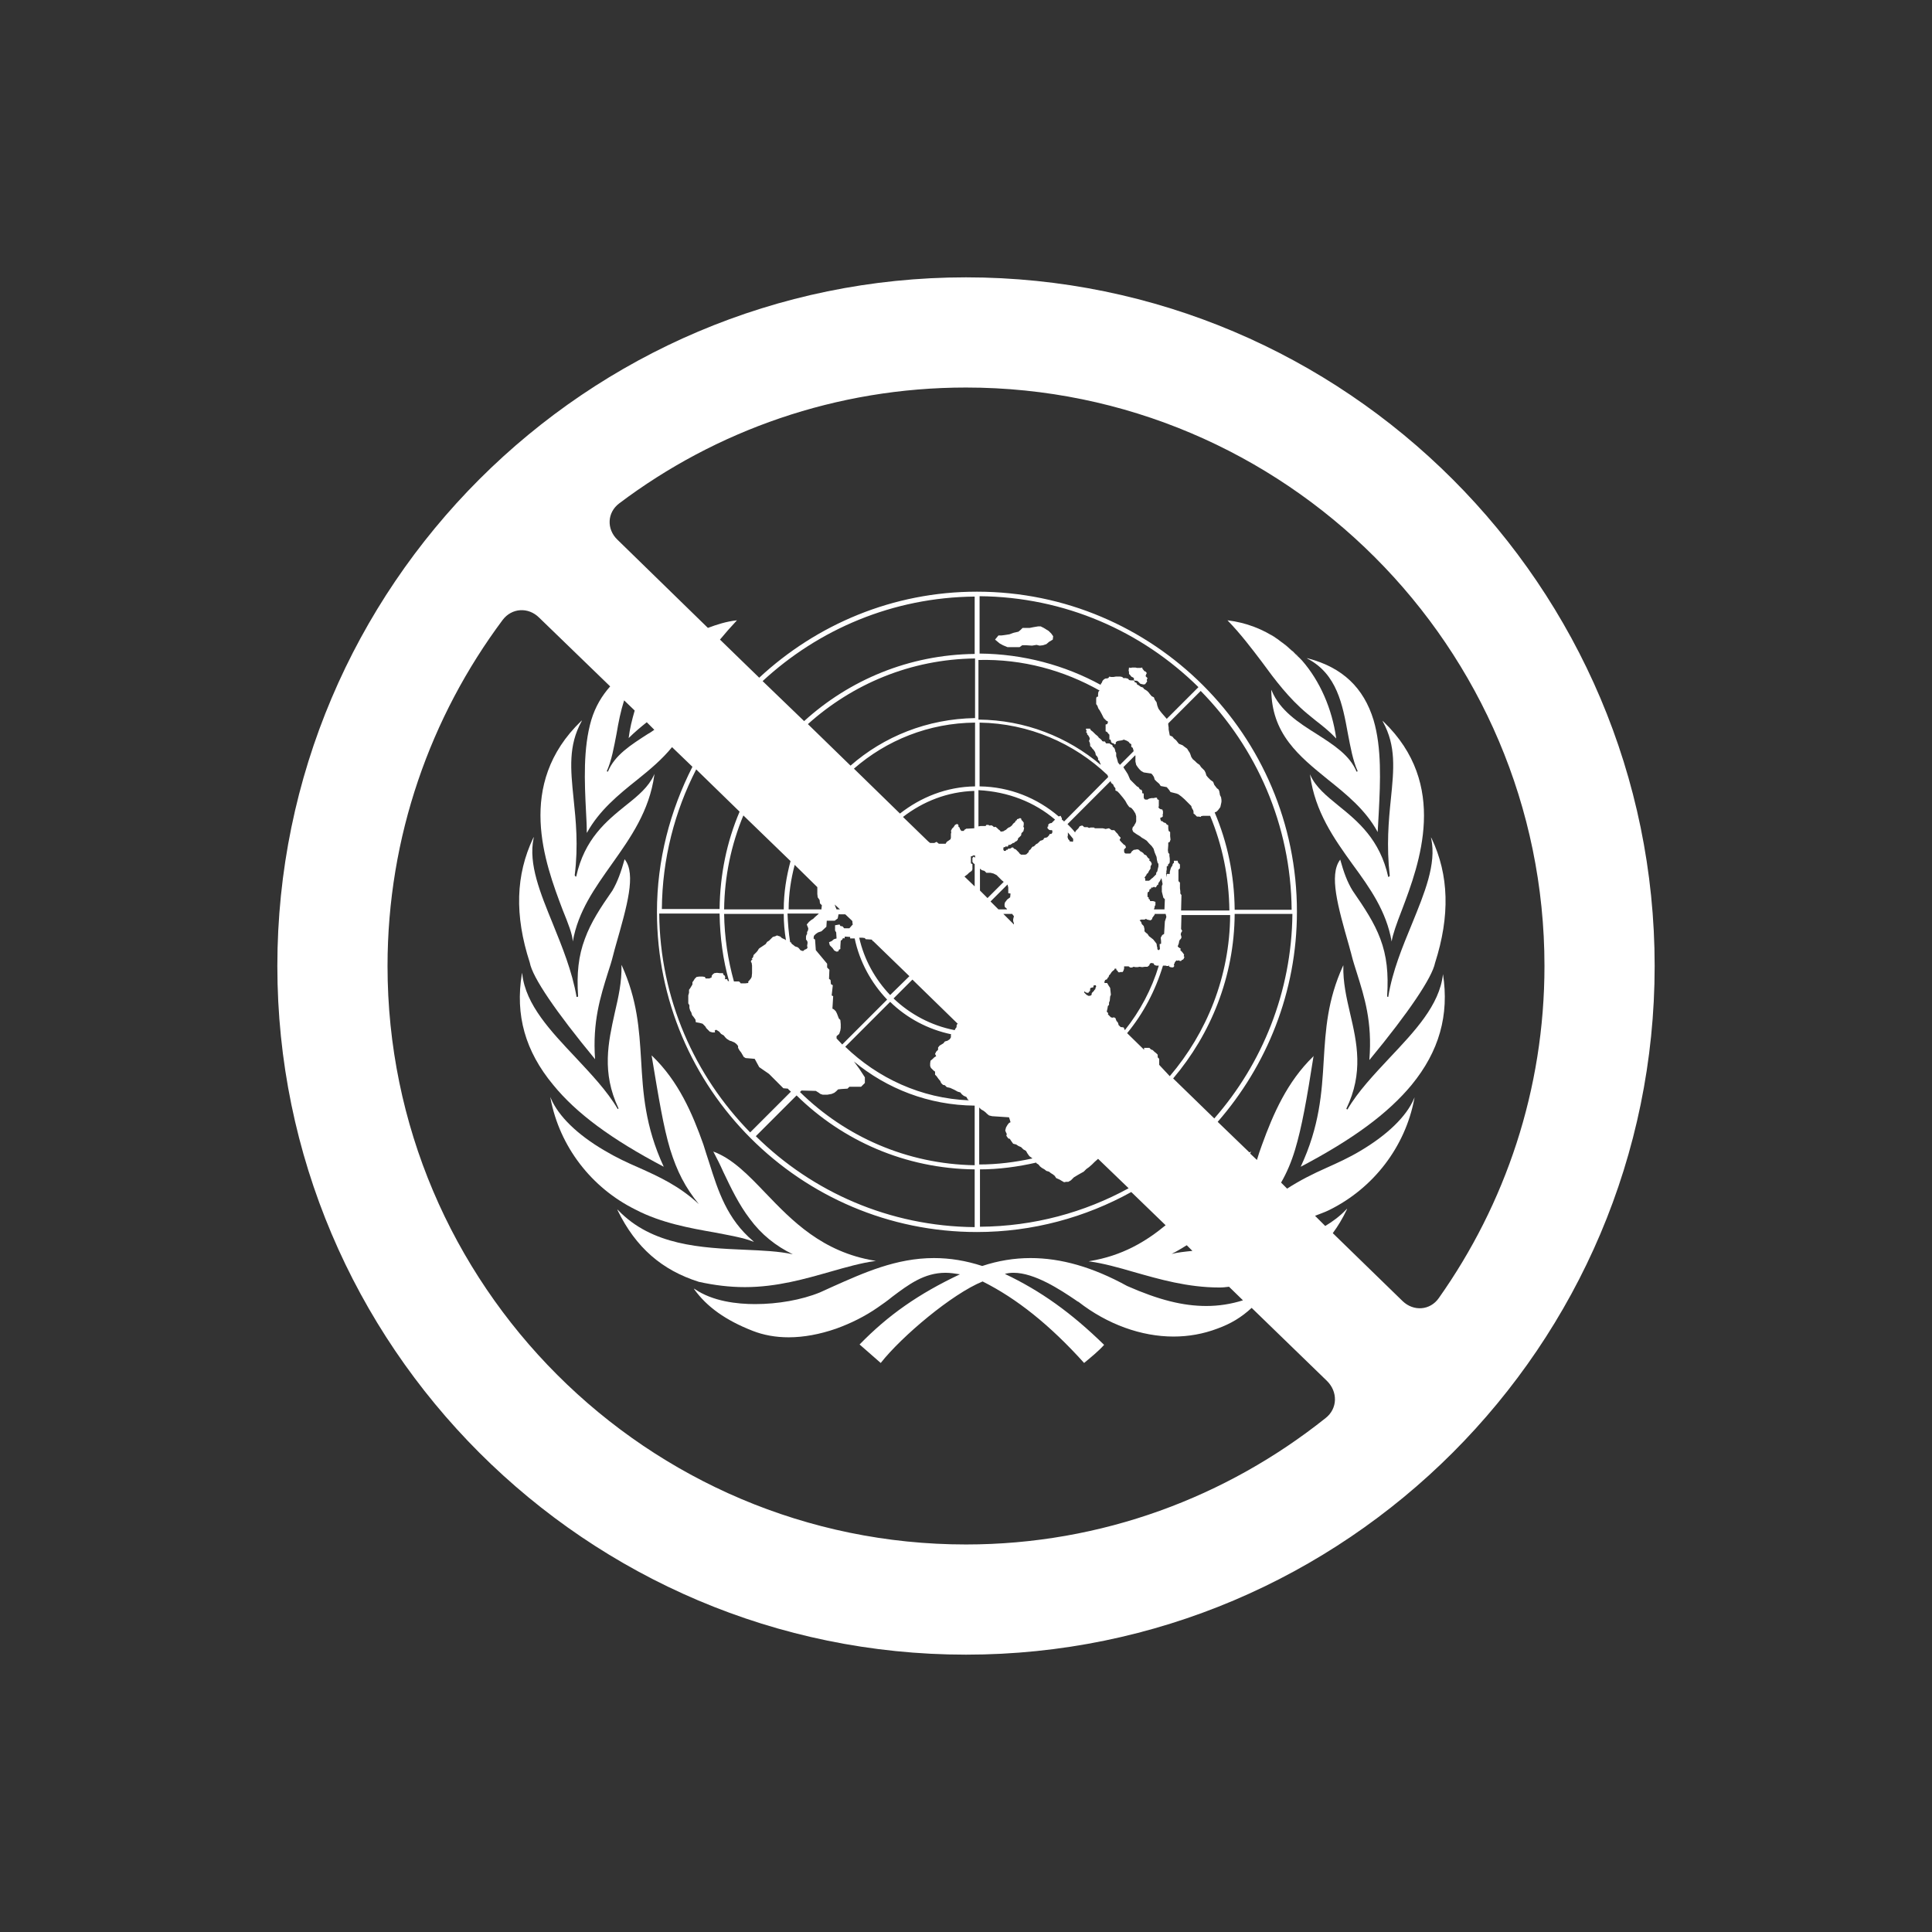 <?xml version="1.0" encoding="utf-8"?>
<!-- Generator: Adobe Illustrator 18.0.0, SVG Export Plug-In . SVG Version: 6.00 Build 0)  -->
<!DOCTYPE svg PUBLIC "-//W3C//DTD SVG 1.1//EN" "http://www.w3.org/Graphics/SVG/1.1/DTD/svg11.dtd">
<svg version="1.1" id="Capa_1" xmlns="http://www.w3.org/2000/svg" xmlns:xlink="http://www.w3.org/1999/xlink" x="0px" y="0px"
	 viewBox="0 0 512 512" enable-background="new 0 0 512 512" xml:space="preserve">
<rect x="0" y="0" width="512" height="512" fill="#333333" stroke="none"/>
<g>
	<path fill="#FFFFFF" d="M342.3,172.4c0.1,0.1,0.2,0.2,0.3,0.3c-1.2-1.1-2.4-2.1-3.7-3c0,0,0,0,0.1,0.1
		C340.2,170.5,341.3,171.4,342.3,172.4z"/>
	<path fill="#FFFFFF" d="M346.4,189.1c0.7,0.6,1.5,1.2,2.2,1.8c1.8,1.4,3.6,2.8,5.4,4.7l0.1,0.1l0-0.1c-1.1-7.8-4.3-15.1-9-20.5
		c-0.7-0.8-1.6-1.5-2.3-2.3c-0.1-0.1-0.3-0.3-0.5-0.4c-1.1-1-2.2-1.9-3.3-2.7c-0.1-0.1-0.3-0.2-0.4-0.3c-3.9-2.7-8.4-4.4-13.2-5
		l-0.1,0l0.1,0.1c3.3,3.4,6.2,7.2,9,10.9C337.9,180.2,341.6,185.1,346.4,189.1z"/>
	<path fill="#FFFFFF" d="M344.1,174c-0.5-0.5-1-0.9-1.5-1.4c0.1,0,0.1,0.1,0.1,0.1C343.2,173.2,343.7,173.5,344.1,174z"/>
	<path fill="#FFFFFF" d="M336.6,168.1c0.7,0.4,1.3,0.9,2,1.3c0,0,0.1,0,0.1,0.1C338,169,337.4,168.5,336.6,168.1z"/>
	<path fill="#FFFFFF" d="M338.7,169.4c0.1,0,0.1,0.1,0.2,0.1C338.9,169.5,338.8,169.5,338.7,169.4z"/>
	<path fill="#FFFFFF" d="M365.1,220.5l0.1,0.1L365.1,220.5c0.1-1.8,0.2-3.5,0.3-5.4c0.4-7.9,0.8-16.9-1.4-24.3
		c-2.6-8.5-8.2-13.9-17.3-16.3l-0.4-0.1l0.3,0.2c7.7,4.1,9.2,12.1,10.6,19.8c0.7,3.6,1.3,7.1,2.6,10l-0.3,0.1
		c-1.8-4.4-6.1-7.1-10.6-10c-4.8-3-9.7-6.2-11.9-11.5l-0.1-0.2l0,0.2c0.1,5.3,1.6,9.7,4.7,13.8c2.8,3.7,6.4,6.6,10.2,9.7
		C356.8,210.5,361.9,214.6,365.1,220.5z"/>
	<path fill="#FFFFFF" d="M151.8,249.5l0,0.3L151.8,249.5c1.4-8,5.8-14.1,10.4-20.6c4.9-6.9,9.9-14,11.2-23.5l0-0.3l-0.1,0.3
		c-1.4,3.1-4.1,5.4-7.4,8c-5.2,4.2-11,8.9-13.2,18.9c0,0-0.1,0-0.1,0c-0.1,0-0.2-0.1-0.2-0.2c0,0,0-0.1-0.1-0.1
		c1-8,0.3-14.6-0.3-20.4c-0.8-7.8-1.4-14,2.1-20.4l0.1-0.3l-0.2,0.2c-17.4,16.8-9.6,37.6-4.9,50
		C150.6,244.8,151.7,247.6,151.8,249.5z"/>
	<path fill="#FFFFFF" d="M368.8,249.5l0.1,0.3L368.8,249.5c0.3-1.9,1.3-4.7,2.7-8.3c4.7-12.4,12.5-33.3-4.9-50l-0.2-0.2l0.1,0.3
		c3.5,6.4,2.9,12.5,2.1,20.4c-0.6,5.8-1.2,12.4-0.3,20.4c0,0,0,0.1-0.1,0.1c-0.1,0.1-0.1,0.2-0.2,0.2c0,0-0.1,0-0.1,0
		c-2.2-9.9-8-14.7-13.2-18.9c-3.2-2.6-6-4.9-7.4-8l-0.1-0.3l0,0.3c1.3,9.6,6.3,16.7,11.2,23.5C363.1,235.4,367.4,241.5,368.8,249.5z
		"/>
	<path fill="#FFFFFF" d="M157.7,280.7l0.1,0.1L157.7,280.7c-0.7-9.9,1.4-16.5,3.4-22.9c0.5-1.5,1-3.1,1.4-4.7
		c0.2-0.9,0.5-1.8,0.7-2.6c3-10.5,5.4-18.8,2.4-22.7l-0.1-0.1l0,0.1c-0.9,3.2-1.8,5.8-3.2,8.2c-3.2,4.6-5.7,8.4-7.3,12.8
		c-1.7,4.5-2.2,9.2-1.8,15.2c0,0.1-0.1,0.2-0.3,0.2c0,0,0,0-0.1,0c-1.2-6.9-3.8-13.2-6.3-19.4c-3.3-8.1-6.5-15.8-5.1-22.6l0.1-0.4
		l-0.2,0.3c-4.6,9.7-5,20.4-0.9,33C141.1,259,147.3,268.1,157.7,280.7z"/>
	<path fill="#FFFFFF" d="M374.2,244.8c-2.5,6.1-5.2,12.5-6.3,19.4c-0.2,0-0.3-0.1-0.3-0.2c0.4-6-0.1-10.7-1.8-15.2
		c-1.6-4.3-4.2-8.2-7.3-12.7c-1.5-2.4-2.4-5-3.3-8.2l0-0.1l-0.1,0.1c-2.9,4-0.6,12.2,2.4,22.7c0.2,0.9,0.5,1.7,0.7,2.6
		c0.4,1.6,0.9,3.1,1.4,4.7c2,6.4,4.1,12.9,3.3,22.9l0,0.1l0.1-0.1c10.4-12.6,16.5-21.7,17.3-25.6c4-12.5,3.7-23.3-0.9-33l-0.2-0.3
		l0.1,0.4C380.7,229,377.5,236.7,374.2,244.8z"/>
	<path fill="#FFFFFF" d="M175.9,309.2l0.1,0.1L175.9,309.2c-5-10.8-5.5-19.7-6-28.3c-0.5-8.2-1-15.9-5.1-25l-0.1-0.2l0,0.2
		c0.1,4.3-0.8,8.3-1.8,12.6c-1.7,7.7-3.5,15.7,1,25.2c0,0.1-0.1,0.2-0.2,0.2c-2.8-4.8-7.1-9.3-11.2-13.7
		c-6.5-6.9-13.2-13.9-14.1-22.1l0-0.3l-0.1,0.3c-1.8,10.9,0.9,20.5,8.3,29.4C152.7,295,162,301.9,175.9,309.2z"/>
	<path fill="#FFFFFF" d="M382.4,257.9l0,0.3c-0.9,8.2-7.6,15.2-14.1,22.1c-4.1,4.4-8.4,8.9-11.2,13.7c0,0,0,0-0.1,0
		c-0.1,0-0.1-0.1-0.2-0.2c4.6-9.5,2.8-17.5,1-25.2c-1-4.3-1.9-8.3-1.8-12.6l0-0.2l-0.1,0.2c-4.1,9-4.6,16.8-5.1,25
		c-0.5,8.6-1.1,17.5-6.1,28.2l-0.1,0.1l0.1-0.1c13.9-7.3,23.2-14.2,29.4-21.7c7.3-8.9,10-18.5,8.3-29.4L382.4,257.9z"/>
	<path fill="#FFFFFF" d="M189.3,326.6c4.1,0.8,7.7,1.4,10.2,2.4l0.3,0.1l-0.2-0.2c-6.9-5.8-9.3-13.3-11.6-20.6
		c-0.5-1.6-1.1-3.3-1.6-5c-2.9-8.2-6.6-16.8-13.6-23.5l-0.1-0.1l0,0.1c1.9,11.4,3.1,18.8,4.9,24.8c1.8,5.8,4,10.1,7.6,14.5
		c-5.2-4.8-10.4-7.2-16-9.7c-3-1.3-6-2.7-9-4.5c-7.2-4.2-12.2-9.1-14.2-13.8l-0.2-0.4l0.1,0.4c2.4,12.7,10.8,23.7,22.6,29.5
		C175.2,324.1,183,325.5,189.3,326.6z"/>
	<path fill="#FFFFFF" d="M197.4,341.1c8.5,0,16-2.2,22.7-4.1c4.2-1.2,8.1-2.3,11.7-2.8l0.3,0l-0.3-0.1
		c-13.9-2.3-21.9-10.6-28.9-17.9c-4.5-4.7-8.7-9.1-13.8-11l-0.1,0l0.1,0.1c0.9,1.7,1.8,3.5,2.6,5.3c2,4.2,4.1,8.6,7,12.4
		c3.1,4.2,6.9,7.2,11.4,9.4c-3.6-0.8-8-1-12.7-1.2c-11.5-0.5-24.6-1.1-33.6-10.5l-0.2-0.2l0.1,0.3c4.8,9.8,11.7,15.8,21.5,18.9
		C189.3,340.6,193.3,341.1,197.4,341.1z"/>
	<polygon fill="#FFFFFF" points="299.2,178.6 299.5,178.9 299.8,179.3 300.2,179.5 300.5,179.7 300.5,180.3 300.9,180.4 
		301.3,180.4 301.6,180.6 301.9,180.9 302.2,181.2 302.6,181.3 303.1,181.4 303.5,181.3 303.7,181 304,180.6 303.9,180.2 
		304.1,179.7 303.9,179.5 303.6,179.2 303.7,178.8 303.9,178.4 303.8,178.2 303.5,177.9 303.3,177.9 303,177.5 302.8,177.3 
		302.7,176.9 302.3,177 301.3,177 300.9,176.9 300.5,176.9 300.1,176.9 299.6,177 299.2,176.9 299.1,177.7 299.2,178.1 	"/>
	<path fill="#FFFFFF" d="M264.9,170.5l0.9,0.5l1.2,0.5h1.1l0.9,0h1.2l0.7-0.5h1.1l1.5,0.1l1.2-0.2l0.8,0.2l0.9-0.1l0.9-0.3l0.7-0.6
		l1-0.6l0.1-0.9l-0.5-0.7l-0.7-0.7l-0.5-0.3c0,0-0.6-0.4-0.8-0.5c-0.2-0.1-0.8-0.4-0.8-0.4l-0.7,0l-1.2,0.2l-1,0.2l-1.9,0l-0.5,0.5
		l-0.6,0.5l-1.3,0.3l-1.1,0.4l-1.3,0.2l-0.8,0.1h-0.8l-0.9,1.1l0.6,0.5L264.9,170.5z"/>
	<path fill="#FFFFFF" d="M256,73.5C155.4,73.5,73.5,155.4,73.5,256c0,100.6,81.9,182.5,182.5,182.5c100.6,0,182.5-81.9,182.5-182.5
		C438.5,155.4,356.6,73.5,256,73.5z M351.3,375.8c-26.2,20.9-59.3,33.5-95.3,33.5c-84.5,0-153.3-68.8-153.3-153.3
		c0-34.3,11.4-66.1,30.5-91.7c2.4-3.2,6.8-3.5,9.7-0.6l18.8,18.2c-2.2,2.5-3.9,5.3-5,8.9c-2.2,7.5-1.8,16.4-1.4,24.3
		c0.1,1.9,0.2,3.6,0.2,5.4l0,0.2l0.1-0.1c3.2-5.8,8.3-10,13.2-13.9c3.5-2.8,6.7-5.5,9.3-8.7l5.4,5.2c-5.9,11.6-9.4,24.7-9.4,38.5
		c0,46.8,38,84.8,84.8,84.8c14.8,0,28.8-3.9,40.9-10.6l9.1,8.8c-5.2,4.3-11.5,8.1-20.1,9.5l-0.3,0.1l0.3,0c3.6,0.5,7.6,1.6,11.7,2.8
		c6.7,1.9,14.2,4.1,22.7,4.1h0c0.9,0,1.7-0.1,2.5-0.2l3.7,3.6c-3.2,1-6.4,1.5-9.7,1.5c-6.2,0-12.6-1.6-21-5.3
		c-9.1-5-17.5-7.4-25.6-7.4c-4.3,0-8.6,0.7-12.8,2.1c-4.3-1.4-8.5-2.1-12.8-2.1c-10,0-18.6,3.9-26.9,7.6c-1.1,0.5-2.2,1-3.3,1.5
		c-4.9,2-11.2,3.1-17.2,3.1c-4.7,0-11.2-0.7-16-4l-0.2-0.1l0.1,0.2c3.3,4.6,8.3,8.2,15.5,11c2.8,1.1,6,1.7,9.5,1.7
		c4,0,8.3-0.8,12.6-2.3c3.9-1.4,7.7-3.3,11-5.6c1.3-0.9,2.6-1.8,3.8-2.8c4.4-3.3,8.5-6.4,14.2-6.4c1.2,0,2.5,0.2,3.8,0.4
		c-11,5.2-19,10.8-26.6,18.6l0,0l5.6,4.9l0,0l0,0c5.6-7.1,18.9-18.3,27-21.6c9,4.5,17.8,11.5,26.9,21.6l0,0l0,0
		c1.8-1.5,3.9-3.2,5.3-4.8l0,0l0,0c-8.7-8.5-16.8-14.3-26.3-18.8c0.7-0.2,1.5-0.3,2.3-0.3c5.6,0,12.4,4.5,16.4,7.2
		c0.3,0.2,0.5,0.4,0.8,0.5c7.7,6,16.7,9.2,25.2,9.2c4,0,7.9-0.7,11.6-2.1c3.6-1.3,6.4-3,9.1-5.5l19.9,19.3
		C354.6,368.8,354.5,373.3,351.3,375.8z M314.5,330l1.5,1.5c-2,0.2-3.9,0.4-5.5,0.8C311.9,331.6,313.2,330.8,314.5,330z
		 M248.1,279.9l-0.5,0.3l-0.4,0.4l-0.6,0.5l-0.1,0.7v0.7l0.2,0.5l0.7,0.7l0.4,0.3l0,0.8l0.4,0.4l0.5,0.7l0.5,0.6l0.2,0.5l0.5,0.5
		l0.5,0.1l0.5,0.5l0.9,0.2l1.1,0.5l0.9,0.5l0.7,0.2l0.4,0.5l0.5,0.4l0.7,0.3l0.4,0.7l0.3,0.2c-12.7-0.5-24.2-5.9-32.8-14.2
		l11.9-11.9c4.4,4.3,10,7.3,16.2,8.6l-0.1,0.1v0.7l-0.3,0.5l-0.6,0.4l-0.7,0.2l-0.4,0.5l-0.5,0.3l-0.5,0.3l-0.4,0.5v0.6l-0.5,0.5
		l-0.3,0.6L248.1,279.9z M222.7,270.3l-0.4-0.4l-0.5-1.3l-0.3-0.6l-0.5-0.5l-0.4-0.2l0.2-3.3l-0.4-0.2l0.3-2.7l-0.5-0.3l-0.1-1.1
		l-0.4-0.3l0.1-2.4l-0.6-0.6v-1l-3-3.6L216,249l-0.4-0.3l0.1-0.7l0.5-0.5l0.6-0.4l0.9-0.3l1.3-1.2l0.1-1.6h2.1l0.8-0.6l0.2-1l0-0.1
		h1.8l1.8,1.7l0.1,0.2c0,0.3,0,0.5,0.1,0.8l-0.2,0.2l-0.7,0.8h-1.4l-0.4-0.5l-0.6-0.1l-0.2-0.4l-1.2,0.2l0,1.4l0.3,0.5l0.1,1.6
		l-0.7,0.2l-0.6,0.5l-0.7,0.3l0.2,0.8l0.7,0.7l0.5,0.7l0.6,0.3l0.5-0.1l0.1-0.4l0.4-0.2l0-0.6l0.1-1.6l0.4-0.3l0.2-0.4l0.4,0.1
		l0.1-0.5l1.4,0.1l0,0.4l1.2,0c1.3,6.2,4.4,11.8,8.6,16.2l-11.9,11.9c-0.5-0.5-1-1.1-1.5-1.6l0-0.6l0.7-0.6l0.3-0.9l0.1-0.7v-1
		L222.7,270.3z M214.2,246c0,0,0,0.6-0.2,0.8c-0.2,0.2-0.1,0.7-0.1,0.7l-0.2,0.3l-0.1,0.4l0,0.4l0,0.4l0.2,0.2l0.2,0.4l0,0.4
		c0,0-0.1,0.5-0.1,0.6s0.1,0.6,0.1,0.6l-0.3,0.3l-0.5,0.2l-0.3,0.3l-0.3,0l-0.5-0.2l-0.3-0.4l-0.3-0.3c0,0-0.4-0.2-0.5-0.2
		c-0.1,0-0.3-0.1-0.3-0.1l-0.5-0.4l-0.4-0.3l-0.2-0.4h-0.2c-0.4-2.5-0.6-5-0.7-7.6h8.3l-0.3,0.3l-0.7,0.6l-0.5,0.5l-0.5,0.3
		l-0.6,0.5l-0.6,0.7L214.2,246z M199.4,254.3l-0.3,0.2l-0.1,0.3c0,0,0,0.2,0.1,0.2c0,0.1,0.1,0.2,0.1,0.2l0.1,0.7l0,0.8v1.2l-0.1,1
		l-0.2,0.4l-0.4,0.5l-0.3,0.3l0,0.4l-0.8,0.1l-1.2,0l-0.3-0.4c0,0-0.4-0.2-0.5-0.1c-0.2,0-0.8,0-0.8,0l-0.2,0
		c-1.6-5.7-2.5-11.7-2.6-17.9h15.8c0,2.4,0.2,4.7,0.6,7l-0.2-0.2l-0.9-0.4l-0.4-0.4l-0.9-0.3l-0.4,0.2l-0.7,0.2l-0.5,0.5l-0.5,0.5
		l-0.5,0.3l-0.4,0.6l-0.6,0.4l-0.6,0.4c0,0-0.7,0.4-0.7,0.6c0,0.1-0.5,0.7-0.5,0.7l-0.4,0.4l-0.4,0.4l-0.1,0.5l-0.2,0.3
		c0,0-0.2,0.1-0.2,0.2C199.3,254,199.4,254.3,199.4,254.3z M207.7,241h-15.8c0.1-8.8,1.9-17.2,5.1-24.9l12.5,12.1
		C208.4,232.3,207.7,236.6,207.7,241z M216.6,235.4l0,1.5l0.1,0.9l0.5,0.7l0.1,0.9l0.5,0.5l-0.1,0.9l0,0.2h-8.7
		c0-4.1,0.6-8,1.6-11.8l6,5.9C216.6,235.2,216.6,235.4,216.6,235.4z M220.8,239.2l0.2,0.2L220.8,239.2L220.8,239.2z M222.6,241h-0.9
		l-0.3-0.7l-0.2-0.6L222.6,241z M235.9,263.7c-4-4.2-6.9-9.4-8.2-15.2h0.2l0.6,0l0.7,0.1l0.2,0.3l1.6,0.1l0.1,0.1l0.2,0.3l0.1,0
		l9.6,9.3L235.9,263.7z M254.7,220.1l-0.3-0.4l-0.1-0.4l-0.3-0.2v-0.4l-0.2-0.3l-0.3,0l-0.4,0.2l-0.2,0.3l-0.2,0.3l-0.4,0.4
		l-0.3,0.6l0.1,0.3L252,221l0,0.4l0,0.6l-0.1,0.4l-0.4,0.3l-0.6,0.4l-0.3,0.5l-1.8,0l-0.6-0.5l-0.6,0.3h-0.7l-0.4,0l-0.5-0.4l0,0
		l0,0l-6.7-6.5c5.3-4.1,11.8-6.7,18.9-6.9v9.9l-1.7,0.1l-0.4,0l-0.5,0.3l-0.2,0.3H254.7z M238.5,215.6l-12.2-11.9
		c8.6-7.5,19.8-12.1,32.1-12.2v16.9C250.8,208.5,244,211.3,238.5,215.6z M225.4,202.9l-11.3-11c11.8-10.6,27.2-17.2,44.3-17.4v15.8
		C245.7,190.5,234.2,195.2,225.4,202.9z M196,215.1c-3.4,8-5.2,16.7-5.3,25.8h-15.3c0.1-13.3,3.4-25.9,9.1-37L196,215.1z
		 M190.7,242.2c0.1,6.2,0.9,12.2,2.5,17.8l-0.3,0l-0.2-0.5h-0.6l0.1-0.4l-0.1-0.5l-0.4-0.3l-0.1-0.4h-0.8l-0.8-0.1l-0.7,0.1
		l-0.4,0.3l-0.3,0.4l0,0.4l-0.4,0.2l-0.2,0.1h-1l-0.2-0.4l-0.6-0.1l-0.9,0l-0.7,0.1l-0.5,0.5l-0.3,0.5l-0.3,0.4v0.6l-0.3,0.5
		l-0.3,0.5l-0.3,0.4v0.8l-0.2,0.7l0,0.8v0.7l0,0.6l0.3,0.5l0,0.7l0.2,0.7l0.3,0.5l0.2,0.7l0.4,0.5l0.5,0.7l0.1,0.7l1.1,0.2l0.7,0.2
		l0.7,0.7l0.3,0.5l0.5,0.5l0.4,0.4l0.7,0.2h0.7l-0.1-0.5l0.4-0.2l0.8,0.5l0.5,0.6l0.7,0.4l0.4,0.5l0.4,0.4l0.8,0.5l0.4,0.1l0.9,0.4
		l0.5,0.4l0.4,0.5l0,0.5l0.4,0.7l0.4,0.5l0.7,1.2l0.5,0.3l2.4,0.2l1.2,2.2l2.6,1.8l3.8,3.8l1.2,0.1c0.2,0.3,0.5,0.5,0.8,0.8
		l-10.8,10.8c-14.7-15-23.9-35.4-24.1-58H190.7z M211.1,290.3c12.2,12,28.8,19.4,47.2,19.6v15.3c-22.6-0.2-43-9.3-58-24.1
		L211.1,290.3z M212,289.4l0.4-0.4l3.8,0.1l0.8,0.5l0.4,0.3l0.6,0.2l0.7,0h0.6l1.1-0.2l0.7-0.3l0.5-0.4l0.5-0.5l0.9-0.1l1.6-0.1
		l0.5-0.5l1.3,0l1.8,0l1-1l0-1.5l-1.5-2.3l-1.4-1.9c8.7,7.2,19.8,11.6,32,11.7v15.8C240.3,308.5,224,301.2,212,289.4z M253.6,271.5
		l-0.1,0.3l0,0.4l-0.3,0.4L253,273c-6.2-1.2-11.8-4.2-16.2-8.4l5-5l12,11.7L253.6,271.5z M267.8,236.8l-0.1,1l-0.4,0.3l-0.4,0.3
		l-0.3,0.4l-0.3,0.4l-0.1,0.6l0.1,0.6l0.4,0.3l0.2,0.3h-2.3l-2.1-2.1l4.5-4.5l0.2,0.8v0.9v0.6L267.8,236.8z M301.1,202.7l0.4,0.6
		l0.4,0.5l0.5,0.5l0.7,0.4l2,0.3l0.3,0.3l0.4,0.6l0.2,0.7l0.5,0.5l0.7,0.6l0.4,0.6l1.6,0.3l0.6,0.7l0.4,0.6l1.6,0.4l0.5,0.2l0.8,0.6
		l0.8,0.7l1.1,1.1l0.7,0.7l0.1,0.4l0.2,0.4l0.2,0.3l0.1,0.4l0,0.5l0.3,0.2l0.3,0.3l0.3,0.3h0.5l0.5,0.1l0.1-0.2l0.5-0.1h0.6l0.4,0
		l0.9,0l0,0c3.2,7.7,5,16.2,5.1,25.1h-12.8l0.1-4.1l-0.3-0.4l0-0.6l-0.1-0.8l0-0.7v-0.8l-0.4-0.4l0-3l0.4-0.4l0-1l-0.5-0.5l-0.1-0.5
		l-1,0v0.6c-0.4,0.1-0.4,0.7-0.4,0.7l-0.3,0.4l-0.2,0.5l-0.2,0.8l0,0.5l-0.8,0v0.9c-0.1-0.3-0.1-0.7-0.2-1l0.1-0.1l0-0.3l0-0.2
		l0.1-0.5l0-0.8l0.3-0.1l0.1-0.5l0.3-0.2l0.1-0.4l0-0.9l-0.1-0.7l0-0.5l-0.3-0.3l-0.1-0.7l0.1-1.3l0-0.7l0.4-0.2l0.2-0.6l-0.1-0.9
		l0-0.6l0-0.5l-0.4-0.3l-0.1-0.7l0-0.8l-0.4-0.2l-0.3-0.4l-0.4-0.1l-0.3-0.2l-0.2-0.2l-0.3,0l-0.2-0.5l0-0.4l0.4-0.1l0.3-0.3
		l-0.1-0.3l0.1-0.4V215l-0.2-0.5l-0.3,0l-0.4-0.2l-0.3-0.3l0.1-0.4l0-0.5V212l-0.4-0.2l-0.1-0.4l-0.5,0l-0.3,0.1l-0.6,0l-0.5,0.1
		l-0.3,0.1l-0.3,0.2l-0.5,0l-0.3-0.1l-0.2-0.4l0-0.6l0-0.5l-0.4-0.1l0-0.5l-0.2-0.4l-0.4-0.1l-0.4-0.6l-0.4-0.2l-1-1l-0.8-0.8
		l-0.6-1.4l-0.5-0.8l-0.4-0.6l-0.3-0.5l3.1-3.1l0.1,0l0,1.6L301.1,202.7z M293.3,268.1l0.2-0.9l0.1-0.6l0.3-0.3l0-0.6l0.2-0.5
		l0.1-1.1l0.2-0.5l-0.1-0.9l-0.1-0.9l-0.4-0.6l-0.4-0.7c-0.4,0-0.7,0-0.7,0v-0.4l0.2-0.4l0.5-0.2l0.1-0.3l0.3-0.3l0.1-0.4l0.3-0.3
		l0.2-0.3l0.2-0.3l0.3-0.3l0.4-0.3l0.1-0.3h0.4l0.1,0.4l0.3,0.2l0.1,0.3l0.3,0.1l0.3-0.1l0.3,0h0.3l0.2-0.3l0.1-0.3l0.1-0.3l0-0.3
		l0-0.3l0.8,0l0.4,0l0.4,0.3h0.5l0.4-0.2l0.5,0.1h0.6l0.5-0.1l0.7,0.1l0.7-0.1l0.7,0l0.5-0.4c0-0.5,0.5-0.6,0.5-0.6l0.6,0.1l0.2,0.4
		l0.5,0.2l0.5,0l0.2,0c-1.9,6.3-5,12.1-9,17.1l-0.1-0.2l-0.2-0.5l-0.5-0.1h-0.3l-0.6-0.6l0-0.2l-0.2-0.5l-0.3-0.3l-0.2-0.5l-0.1-0.3
		l-0.4-0.2l-0.4,0.1l-0.4-0.1l0,0l-0.8-0.8l0.1-0.3L293.3,268.1z M308.3,237.9l0.4,0.4l-0.1,2.5c0,0,0,0.1,0,0.2h-2.8l0.1-0.3
		l0.1-0.3l0-0.3l0.2-0.2l0-0.9l-0.6-0.2l-0.5,0l-0.3,0l-0.1-0.4l-0.3-0.2l0-0.4l-0.3-0.1v-0.4l0-0.5l0.1-0.4l0.3-0.1l0.1-0.4
		l0.1-0.3l0.3,0l0.1-0.4h0.4l0.3-0.2l0.4,0.2l0.3-0.3l0.1-0.3l0.3-0.1l0.1-0.5l0.3-0.4l0.4-0.7l0.1-0.2c0.1,0.5,0.2,1.1,0.3,1.6
		l-0.2,0.5l0,1.5L308.3,237.9z M304.9,243.9l0.4-0.3l0.1-0.4l0.3-0.4l0.3-0.4l0-0.2h2.9c0.1,0.3,0.2,0.8,0.2,0.8l-0.4,1.2l-0.2,3.3
		l-0.5,0.3l-0.4,0.7l0.1,0.9l0,0.7l-0.4,0.1l0.1,1.3l-0.3,0.3l-0.3-0.1l-0.1-0.3l0-0.3l-0.1-0.3l-0.1-0.7l-0.3-0.4l-0.4-0.5
		c0,0-0.2-0.3-0.4-0.4c-0.1-0.1-0.5-0.4-0.5-0.4l-0.4-0.3l-0.4-0.6c0,0-0.3-0.2-0.4-0.3s-0.4-0.4-0.4-0.4v-0.6l-0.2-0.8l-0.5-0.5
		l-0.2-0.6l-0.4-0.4l0.4-0.2l0.2,0l0.3,0l0.4,0l0.4-0.2l0.3,0.2L304.9,243.9z M307.2,282.2l0-0.9v-0.7l-0.4-0.4v-0.7l-0.4-0.4
		l-0.5-0.4l-0.4-0.4l-0.5-0.2l-0.4-0.4H304l-0.8,0l0,0.5l0,0l-4.5-4.4c4.3-5.2,7.5-11.3,9.5-17.9l0.4,0h0.3l0.3,0.1l0.4,0l0.2-0.2
		l0,0.3l0.3,0.2l0.2,0l0.3,0.1l0.4-0.1l0.2-0.3l-0.1-0.3c0,0,0-0.2,0.1-0.3c0.1-0.1,0.1-0.3,0.1-0.3l0.2-0.3l0.3-0.3
		c0,0,0.2,0.1,0.3,0.1c0.1,0,0.2-0.1,0.3-0.1s0.3,0.2,0.3,0.2l0.4-0.1l0.1-0.2l0.3-0.1l0.2-0.2V254l0.2-0.4l-0.2-0.2l0.1-0.4
		l-0.2-0.3l-0.3-0.4l-0.5-0.5l0.1-0.4l-0.5-0.3l-0.3-0.3l0.3-0.8l0.1-0.6l0.2-0.4c0.4-0.2,0.4-0.7,0.4-0.7l-0.2-0.7l0.1-0.4l0.3-0.5
		l-0.3-0.5l0.1-3.7H326c-0.1,16.3-6.2,31.2-16,42.7L307.2,282.2z M298.2,212.2c0,0,0.4,0.7,0.5,0.9c0.1,0.2,0.6,0.8,0.6,0.8
		s0.4,0.1,0.6,0.3c0.2,0.2,0.5,0.6,0.5,0.6l0.5,0.8l0.2,0.7l0,0.6l0,0.4l0,0.4l-0.2,0.5l-0.2,0.3c0,0-0.2,0.4-0.2,0.4
		s-0.3,0.3-0.3,0.3s-0.2,0.6-0.1,0.7c0,0.1,0.1,0.2,0.1,0.3c0,0.1,0.1,0.2,0.2,0.3c0.1,0.1,0.3,0.2,0.3,0.2l0.4,0.3l0.5,0.3l0.5,0.3
		l0.5,0.4l0.7,0.4l0.6,0.4l0.6,0.7l0.7,0.7l0.5,0.7l0.3,1l0.5,1.2l0.1,0.8l0.2,0.8l0.2,0.2v0.3l0,0.4l-0.1,0.4l-0.1,0.4l-0.1,0.5
		l-0.3,0.4l0,0.4l-0.3,0.3l-0.3,0.3l-0.3,0.3l-0.4,0.3l-0.3,0.3l-0.3,0.2l-1,0l0-0.6l-0.2-0.2l0.2-0.3l0.3-0.4l0.1-0.3l0.3-0.2
		l0.1-0.2l0.2-0.4l0.2-0.3l0.2-0.3v-0.5l0.1-0.3l0.2-0.3l0-0.3l-0.2-0.4l-0.2-0.2c0,0-0.3-0.1-0.2-0.3c0-0.1,0.1-0.2,0-0.3
		c-0.1-0.1-0.2-0.1-0.2-0.1s-0.1-0.1-0.2-0.2c-0.1-0.1-0.3-0.4-0.3-0.4s0-0.2-0.3-0.3c-0.3-0.1-0.4-0.2-0.4-0.2l-0.2-0.3l-0.4-0.3
		l-0.4-0.2l-0.3-0.3l-0.3-0.2c0,0-0.3,0-0.4,0c-0.1,0-0.4,0.1-0.4,0.1l-0.3,0l-0.4,0.3l-0.3,0.3l-0.1,0.3l-0.3,0.1h-1.1l-0.3-0.2
		c0,0-0.1-0.3-0.1-0.4s0-0.5,0-0.5l0.2-0.2l0.2-0.2l0.1-0.2l-0.1-0.2l-0.1-0.2V224l-0.3-0.1l-0.2-0.2l-0.6-0.6l-0.4-0.5L297,222
		l-0.5-0.5l-0.3-0.5l-0.5-0.5c0,0-0.3-0.5-0.5-0.5c-0.3,0-0.6,0-0.6,0l-0.7-0.5l-0.5,0.1l-0.4,0.1c0,0-0.6-0.2-0.8-0.2
		c-0.1,0-0.6,0-0.8,0s-0.1,0-0.5,0c-0.4,0-0.8,0-0.8,0s0-0.2-0.3-0.2s-0.6,0-0.8,0c-0.2,0.1-0.3,0.1-0.4,0.1c-0.1,0-0.4-0.2-0.4-0.2
		h-0.4c0,0-0.2,0-0.3,0c-0.1,0-0.3,0-0.3-0.1s-0.2-0.2-0.2-0.2s-0.2-0.2-0.3-0.1c-0.2,0-0.6,0.2-0.6,0.2l-0.3,0.5l-0.4,0.4l-0.3,0.3
		l-0.2,0.4c-0.6-0.8-1.3-1.5-2-2.2l11.4-11.4l0.2,0.5l0.5,0.4l0.2,0.5l0.4,0.5l0,0.6l0.5,0.2l0.5,0.5l0.5,0.6l0.5,0.6L298.2,212.2z
		 M283,220.8v-0.2c0.5,0.6,0.9,1.1,1.4,1.7l0,0.1l0,0.4l-0.1,0.3l-0.4-0.1l-0.4,0l-0.1-0.3l-0.3-0.3l-0.1-0.3l-0.1-0.3l0.1-0.4
		L283,220.8z M287.4,262.7l0.2,0.2l0.4,0.2h0.5v-0.2l0.3-0.2l0.1-0.3c0,0,0-0.3,0-0.4s0.2-0.2,0.2-0.2l0.3-0.1l0.3,0
		c0,0,0.1-0.3,0.1-0.4c0-0.1,0.1-0.2,0.1-0.2l0.5,0l0.1,0.4l-0.2,0.3l0,0.3l-0.3,0.3l-0.1,0.2l-0.2,0.2l-0.3,0.3l-0.1,0.2l0,0.3
		l-0.2,0.2l-0.3,0.1l-0.4,0l-0.3-0.2h-0.1l-0.7-0.7L287.4,262.7z M268.7,244.7l0,0.3l-2.8-2.8h2.4l0,0.1l0.4,0.5l-0.2,0.8v0.5
		L268.7,244.7z M266.6,300.1l0.2,0.4l-0.1,0.5l0.5,0.7l0.4,0.1l0.4,0.6l0.5,0.7l0.8,0.2l0.6,0.4l0.7,0.3l0.6,0.6l0.7,0.4l0.4,0.7
		l0.5,0.7l0.7,0.5l0.1,0.1c-4.6,1-9.3,1.6-14.1,1.6v-15.1l0,0l0.5,0.5l0.7,0.4l0.5,0.4l0.4,0.4l0.5,0.4l0.8,0.2l4.5,0.3l0.2,0.6
		l0.2,0.7l-0.4,0.2l-0.4,0.5l-0.4,0.7l-0.2,0.8L266.6,300.1z M259.6,309.9c5.1,0,10.2-0.7,15-1.8l0.1,0.2l0.5,0.3l0.4,0.5l0.5,0.4
		l0.7,0.4l0.5,0.4l0.7,0.2l0.5,0.4l0.5,0.3l0.5,0.4l0.4,0.6l0.9,0.4l0.5,0.3l0.7,0.4l0.5-0.1l0.6,0l0.7-0.4l0.3-0.3l0.5-0.5l1-0.6
		l0.7-0.4l0.9-0.5l0.7-0.7l0.7-0.5l0.8-0.7l0.7-0.7l0.8-0.7l0.1-0.1l8.1,7.8c-11.7,6.4-25.1,10.1-39.4,10.2V309.9z M310.9,285.8
		c10-11.8,16.2-27,16.3-43.6h15.3c-0.2,20.7-8,39.7-20.7,54.2L310.9,285.8z M327.2,241c-0.1-9.1-1.9-17.7-5.3-25.7l0.5-0.2l0.4-0.4
		l0.3-0.4l0.3-0.4l0.2-0.9l0.1-0.5l0-0.5l-0.1-0.7l-0.3-0.6l-0.1-0.6l-0.1-0.5l-0.2-0.4l-0.4-0.3l-0.7-0.9l-0.3-0.8l-0.7-0.5
		l-0.7-0.7l-0.4-0.5l-0.2-0.7l-0.3-0.6l-0.4-0.4l-0.5-0.5l-0.4-0.6l-0.7-0.5l-0.5-0.5l-0.6-0.5l-0.4-0.6l-0.2-0.6l-0.2-0.5l-0.4-0.6
		l-0.3-0.5l-0.7-0.5l-0.5-0.4l-0.5-0.2l-0.5-0.2l-0.7-0.9l-0.6-0.5l-0.4-0.5l-0.7-0.3l-0.3-1.6l0-0.5l-0.1-0.7l0-0.4l8.6-8.6
		c14.7,15,23.9,35.4,24.1,58H327.2z M309.2,190.5l-1.3-1.5l-0.4-0.5l-0.5-0.7l-0.3-0.8l-0.2-0.9l-0.5-0.7l-0.2-0.6l-0.6-0.3
		l-0.5-0.6l-0.3-0.4l-0.4-0.4l-0.3-0.2l-0.5-0.3l-0.3-0.4l-0.3-0.1l-0.3-0.1l-0.4-0.3l-0.3-0.2l-0.2,0l-0.1-0.3l-0.2-0.3l-0.4-0.1
		l-0.1-0.4l-0.3-0.1H300l-0.4,0l-0.4-0.1l-0.2-0.3l-0.3-0.1l-0.4-0.1l-0.6,0l-0.3-0.3l-0.5-0.1l-0.5,0h-0.7l-0.6,0.1l-0.7,0
		l-0.4-0.1l-0.3,0.4l-0.4,0.1H293l-0.4,0.2l-0.4,0.4l-0.2,0.5l-0.3,0.4l0,0.2c-9.5-5.2-20.5-8.2-32.1-8.3V158
		c22.6,0.2,43,9.3,58,24.1L309.2,190.5z M291.4,183L291.4,183l-0.3,0.3l-0.1,0.6v0.7l-0.4,0.1l-0.1,0.4v0.9l0,0.6l0.3,0.4l0.3,0.8
		l0.3,0.4l0.5,0.9l0.3,0.6l0.3,0.6l0.3,0.3l0.4,0.4l0.4,0.2l0,0.3l-0.2,0.4l-0.4,0.1l0,1.8l0.4,0.2l0.3,0.4l0.3,0.3l0,0.8l0,0.5
		l0.3,0l0.2,0.7l0.2,0.2l0.4,0.1l0.3,0.3l0.3-0.2v-0.4l0.4-0.3l0.5-0.1l0.7-0.1l0.5-0.2l0.8,0.3l0.5,0.3l0.3,0.4l0.4,0.2l0,0.7
		l0.4,0.3l0.2,0.7v0.2l-3.6,3.6l0,0l-0.5-0.6l-0.3-1.1l-0.2-0.6l0-0.9l-0.2-0.3l-0.1-0.5l-0.2-0.5l-0.4-0.3l-0.1-0.4l-0.3-0.2
		l-0.3-0.1l-0.1-0.2l-0.2,0l-0.2,0l-0.3,0h-0.3l-0.1-0.2l-0.2-0.3l-0.4,0l-0.3-0.1l-0.1-0.2l-0.1-0.1l-0.3-0.3l-0.4-0.3l-0.2-0.3
		l-0.2-0.2l-0.5-0.4l-0.3-0.3l-0.4-0.4l-0.4-0.3l-0.2-0.2l-0.1-0.3h-0.7l-0.4,0l0,0.3l0.2,0.3l-0.2,0.3l0.3,0.3l0,0.3l0.3,0.3
		l0.3,0.5l0.1,0.4l-0.2,0.6l0.2,0.4l0.1,0.5l0,0.4l0.4,0.4l0.2,0.3l0.3,0.3l0.4,0.6l0.1,0.3l0.1,0.5l0.3,0.3l0.3,0.5l0,0.5l0.3,0.2
		c0,0,0.1,0.2,0.1,0.3s0.2,0.4,0.2,0.4l0.1,0.4c-8.8-7.4-20-11.9-32.4-12v-15.8C271.1,174.6,282,177.7,291.4,183z M293.5,205.4
		l0.1,0.3l0.1,0.2L282,217.7c-0.2-0.2-0.4-0.4-0.6-0.5v-0.1l0-0.3l-0.2-0.3l-0.1-0.3l-0.4,0.1l-0.1,0.1c-5.7-4.9-13-7.9-21-8v-16.9
		C272.7,191.7,284.7,197,293.5,205.4z M279.6,217.2l-0.3,0.3l-0.3,0.3l-0.3,0.3l-0.5,0.1l-0.4,0.3l0,0.5l-0.2,0.1l0,0.4l0.2,0.2
		l0.2,0.2l0.3,0.1h0.3l0.2,0c0.1,0.2,0.1,0.5,0.1,0.5l-0.1,0.3l-0.2,0.2l-0.1,0h-0.3l-0.1,0.2l-0.2,0.3l-0.4,0.4l-0.4,0.1l-0.4,0.1
		l-0.2,0.4l-0.4,0.2l-0.4,0.1l-0.4,0.4l-0.3,0.3l-0.4,0.2l-0.3,0.3l-0.3,0.3l-0.4,0.1l-0.3,0.4l-0.2,0.3l-0.4,0.3l-0.1,0.4l-0.3,0.3
		l-0.3,0.3l-0.4,0.1h-0.5l-0.5,0l-0.4-0.3l-0.2-0.3l-0.3-0.3l-0.3-0.3l-0.2-0.2l-0.5-0.2l-0.2-0.3h-0.4l-0.2,0.2l-0.3,0.1l-0.4,0
		l-0.2,0.3l-0.3,0l-0.2,0.3h-0.4l-0.2-0.3l0-0.4l0.1-0.3l0.2,0l0.2,0l0.2-0.3l0.2,0.2l0.3-0.1l0.1-0.2c0,0,0-0.2,0.1-0.2
		c0.1,0,0.4,0,0.4,0l0.3-0.2l0.2-0.1l0.2-0.2l0.3,0l0.3-0.3l0.4-0.2l0.3-0.3c0,0,0.1-0.3,0.1-0.4c0-0.1,0.3-0.3,0.3-0.3l0.3-0.3
		l0.2-0.2l0.1-0.6l0.2-0.2l0.3-0.3l0.1-0.4l0.1-0.5l-0.2-0.3l0.1-0.5v-0.6l-0.3-0.4l-0.3-0.3l-0.1-0.4l-0.3-0.1l-0.4,0.2l-0.4,0.1
		v0.2l-0.4,0.3l-0.1,0.3l-0.3,0.2l-0.3,0.3l-0.1,0.2l-0.3,0.3l-0.4,0.3l-0.3,0.1l-0.4,0.3l-0.3,0.3l-0.4,0.2l-0.3,0.2l-0.7,0.1
		l-0.2-0.3l-0.4-0.3l-0.4-0.4l-0.4-0.3l-0.4,0.1l-0.3-0.3l-0.4-0.2l-0.4,0.1l-0.4-0.2l-0.5,0l-0.2,0.3c0,0-0.2,0-0.4,0s-0.9,0-0.9,0
		l-0.6,0.1v-9.6C267.2,209.8,274.2,212.6,279.6,217.2z M260.2,230.6l0.7,0.2l0.5,0.5l1.1,0l0.8,0.2l0.8,0.4l0.7,0.7l0.7,0.7l0.5,0.4
		l-4.3,4.3l-2-2v-5.8L260.2,230.6z M255.6,232.3L255.6,232.3l0.8-0.6l0.4-0.4l0.7-0.5l0.2-0.4l0-0.5v-0.5l0-0.4l-0.4-0.2l0-1.9
		l0.4,0l0.1-0.2c0.2,0,0.4,0,0.6,0v0.6L258,227l-0.3,0.4l0,0.5v0.5l0.3,0.4l0.3,0.2v5.9L255.6,232.3z M258.3,173.3
		c-17.4,0.2-33.2,6.9-45.2,17.8l-11-10.6c14.8-13.7,34.5-22.2,56.2-22.4V173.3z M166.6,195.6c1.6-1.6,3.3-3,4.8-4.2l2,2
		c-0.6,0.4-1.1,0.8-1.7,1.1c-4.5,2.9-8.8,5.6-10.6,10l-0.3-0.1c1.3-2.9,1.9-6.4,2.6-10c0.5-3,1.1-6,2-8.8l2.8,2.7
		C167.5,190.7,166.9,193.1,166.6,195.6L166.6,195.6L166.6,195.6z M381.3,344c-2.3,3.3-6.7,3.6-9.6,0.8l-18.5-18
		c1.4-1.9,2.6-3.9,3.7-6.2l0.1-0.3l-0.2,0.2c-1.7,1.8-3.6,3.2-5.6,4.4l-2.7-2.7c1.2-0.5,2.5-0.9,3.7-1.5
		c11.8-5.8,20.2-16.8,22.6-29.5l0.1-0.4l-0.2,0.4c-2,4.7-7.1,9.6-14.2,13.8c-3,1.8-6.1,3.2-9,4.5c-3.6,1.6-7,3.3-10.4,5.5l-1.6-1.6
		c1.5-2.6,2.7-5.4,3.7-8.7c1.8-6,3.1-13.3,4.9-24.8l0-0.1L348,280c-6.9,6.7-10.6,15.2-13.6,23.5c-0.5,1.3-0.9,2.6-1.3,3.9l-1.8-1.7
		c0.1-0.1,0.1-0.3,0.2-0.4l0.1-0.1l-0.1,0c-0.1,0.1-0.3,0.2-0.4,0.2l-8.4-8.1c13-14.9,21-34.4,21-55.7c0-46.8-38-84.8-84.8-84.8
		c-22.3,0-42.5,8.7-57.7,22.8l-10.4-10.1c1.4-1.7,2.9-3.4,4.4-5l0.1-0.1l-0.1,0c-2.7,0.3-5.2,1.1-7.6,2L163.6,143
		c-2.9-2.8-2.7-7.2,0.5-9.6c25.6-19.3,57.5-30.7,91.9-30.7c84.5,0,153.3,68.8,153.3,153.3C409.3,288.8,398.9,319.1,381.3,344z"/>
</g>
</svg>
